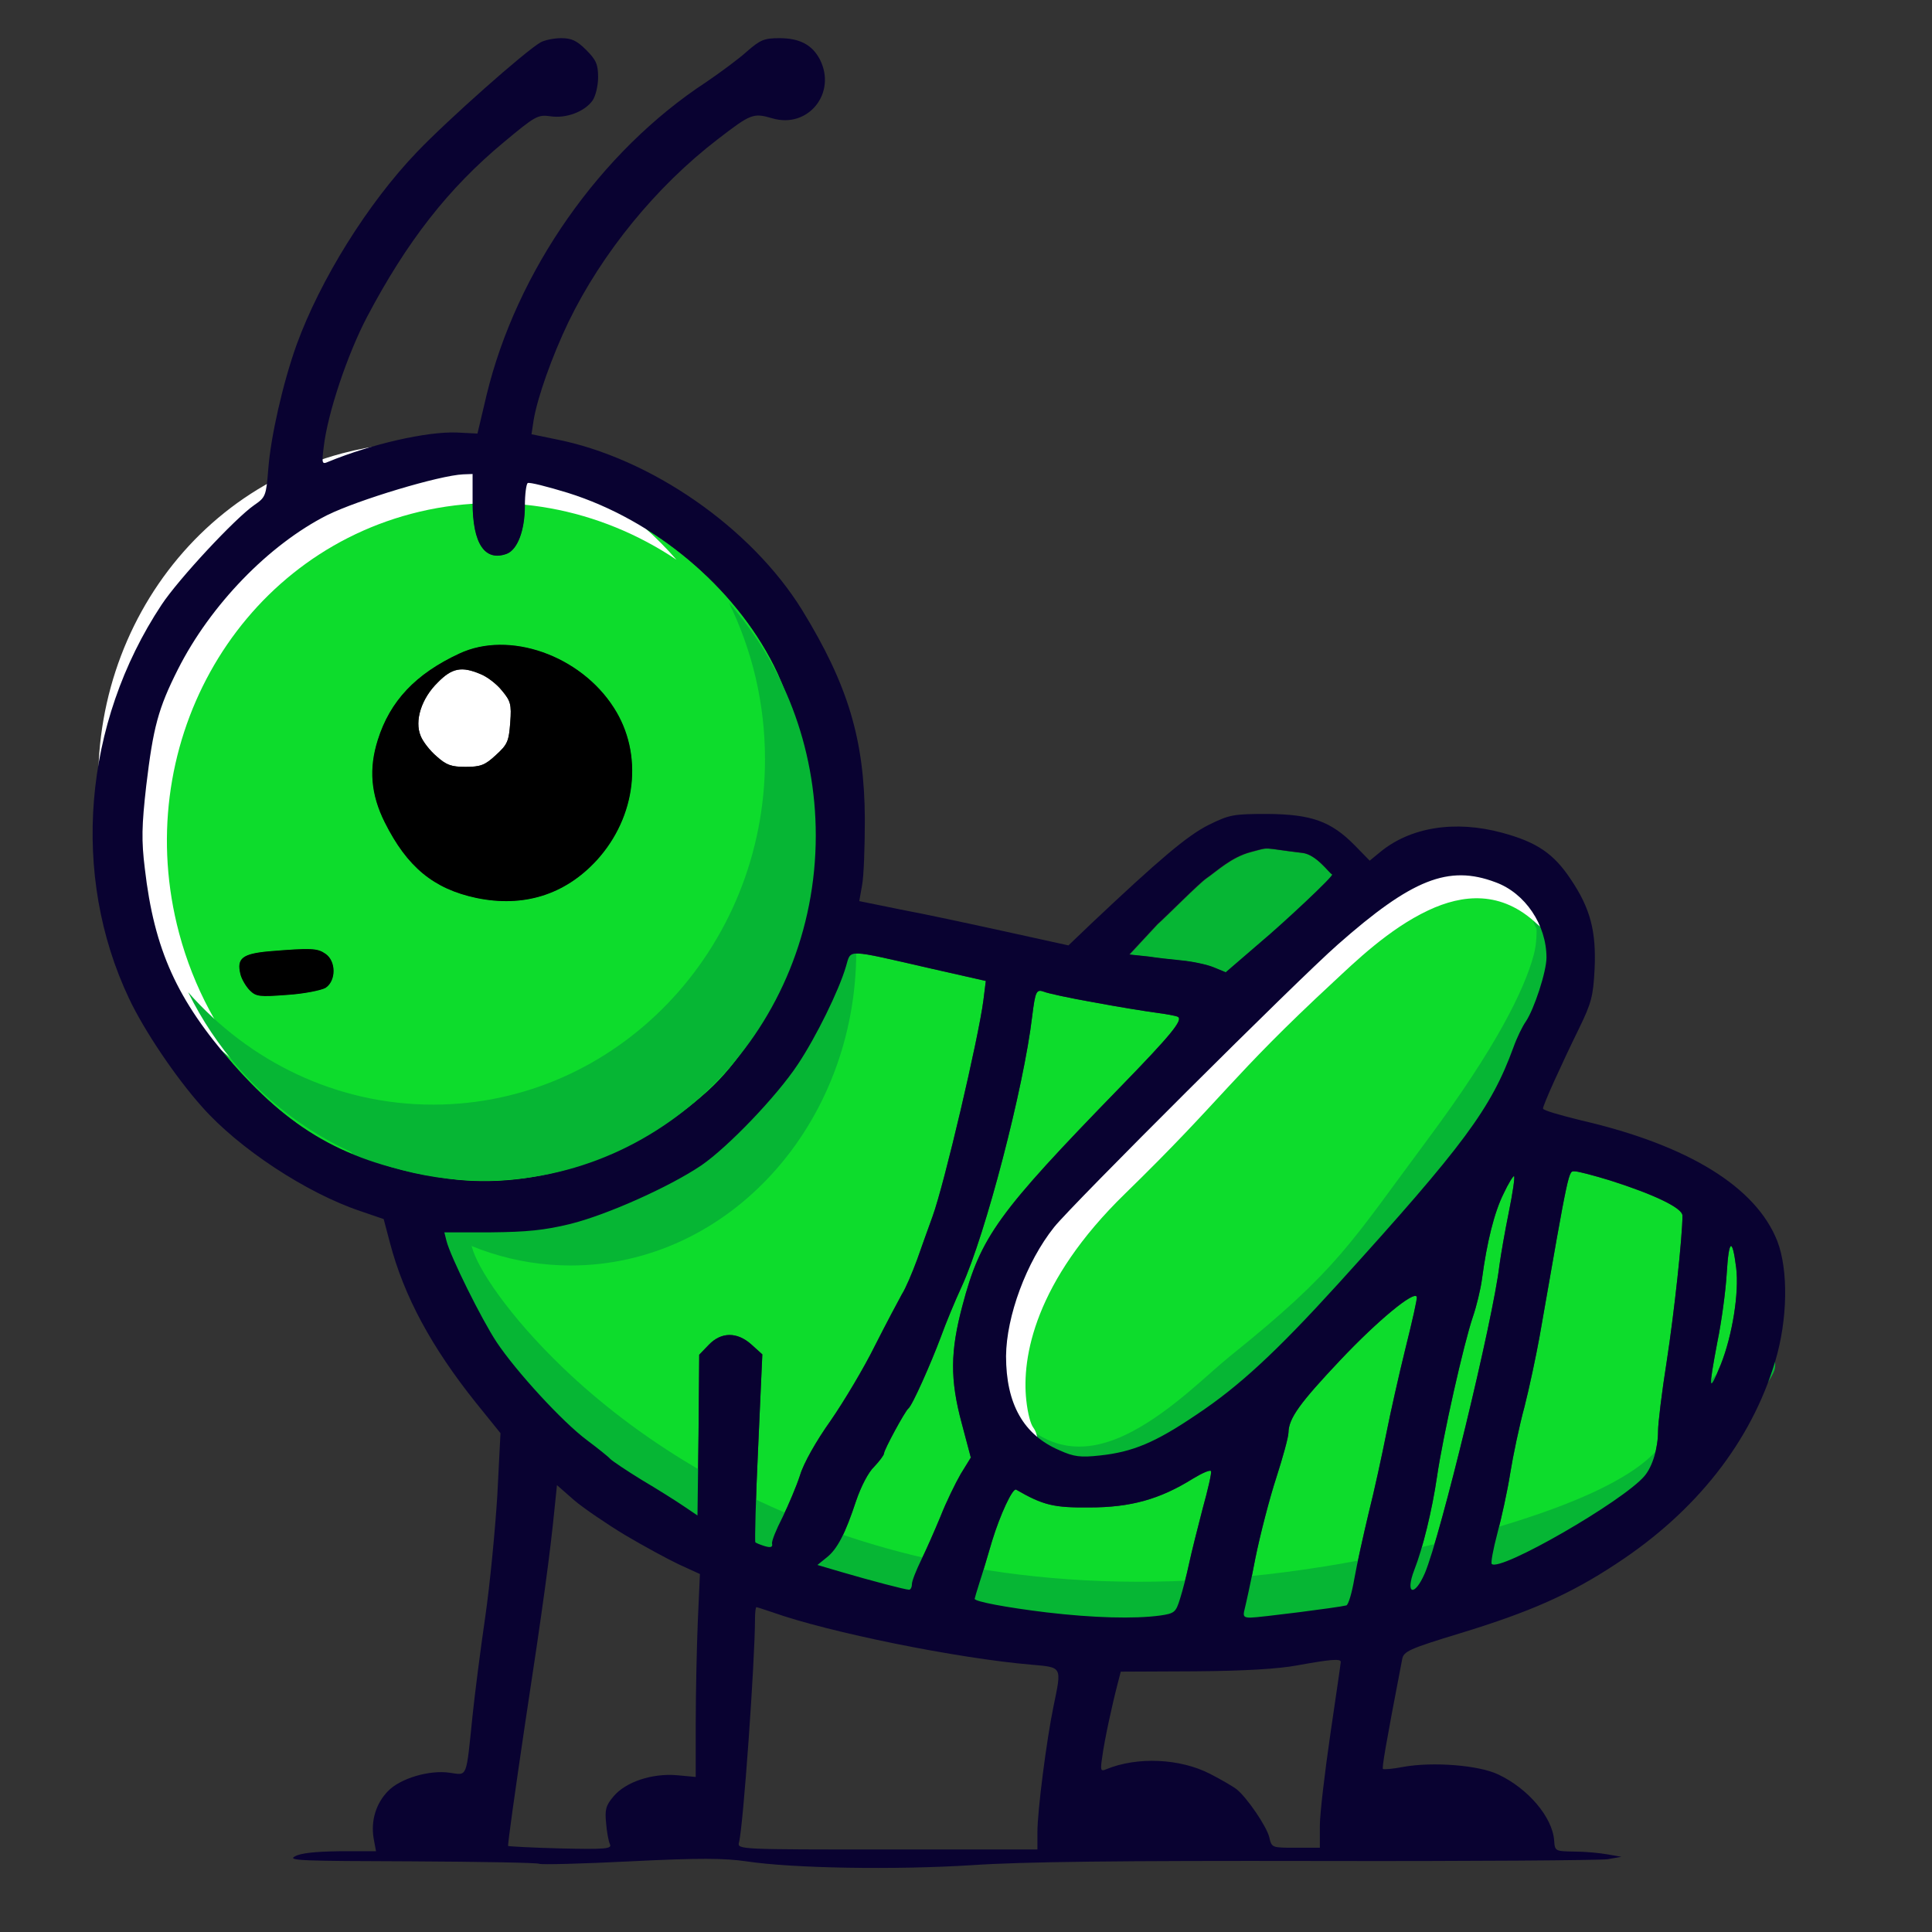 <?xml version="1.0" encoding="UTF-8" standalone="no"?>
<!DOCTYPE svg PUBLIC "-//W3C//DTD SVG 1.1//EN" "http://www.w3.org/Graphics/SVG/1.1/DTD/svg11.dtd">
<svg width="100%" height="100%" viewBox="0 0 512 512" version="1.1" xmlns="http://www.w3.org/2000/svg" xmlns:xlink="http://www.w3.org/1999/xlink" xml:space="preserve" xmlns:serif="http://www.serif.com/" style="fill-rule:evenodd;clip-rule:evenodd;stroke-linejoin:round;stroke-miterlimit:2;">
    <rect x="0" y="0" width="512" height="512" fill="#333333" stroke="none"/>
    <g transform="matrix(0.924,0,0,0.924,17.977,12.078)">
        <g transform="matrix(1,0,0,1,-271.914,-158.126)">
            <path d="M750.4,508.6C751.3,515.8 749.3,528.1 746,536.4C742.5,544.9 742.4,543.8 745,530C746.2,524.2 747.4,515.3 747.7,510.2C748.3,500.4 749.3,499.9 750.4,508.6Z" style="fill:rgb(13,220,44);"/>
        </g>
        <g transform="matrix(1,0,0,1,-271.914,-158.126)">
            <path d="M685.2,492.7C684.1,498.1 682.9,505 682.5,508C680.7,523.5 665.6,585.7 661.1,596.3C658.1,603.2 655.4,602.3 658.1,595.3C660.5,589.2 663.2,578.2 664.6,568.6C666.3,556.9 672.3,530.3 674.9,522.7C675.9,519.8 677.1,514.9 677.5,511.9C678.9,501.4 681,492.8 683.7,487.4C685.1,484.4 686.5,482.2 686.7,482.4C687,482.6 686.3,487.3 685.2,492.7Z" style="fill:rgb(13,220,44);"/>
        </g>
        <g transform="matrix(1,0,0,1,-271.914,-158.126)">
            <path d="M714.2,483.6C726.8,487.6 735,491.5 735,493.7C735,499.8 732.6,521.8 730.5,535.4C729.1,544.2 728,553.3 728,555.5C728,560.4 726.4,565.7 724.1,568.4C718,575.6 682.6,596 680.3,593.6C680,593.3 680.7,589.4 681.9,584.9C683.1,580.4 684.8,572.7 685.6,567.6C686.4,562.6 688.2,554 689.7,548.5C691.1,543 693,534 694,528.5C702.6,479.2 702.3,481 704.1,481C705.1,481 709.6,482.2 714.2,483.6Z" style="fill:rgb(13,220,44);"/>
        </g>
        <g transform="matrix(1,0,0,1,-271.914,-158.126)">
            <path d="M655.6,531.6C653.7,539.3 651.2,550.4 650,556.5C648.8,562.5 646.6,572.7 645,579C643.5,585.3 641.6,593.8 640.9,597.8C640.2,601.9 639.2,605.3 638.6,605.5C636.3,606.1 613.4,609 611.1,609C609.2,609 608.9,608.6 609.4,606.7C609.7,605.5 611.2,598.9 612.5,592C613.9,585.1 616.6,574.7 618.5,568.9C620.4,563 622,557.2 622,555.9C622.1,551.8 625.2,547.5 637,535C647.6,523.8 658.1,515.1 658.8,517C659,517.4 657.5,524 655.6,531.6Z" style="fill:rgb(13,220,44);"/>
        </g>
        <g transform="matrix(1,0,0,1,-271.914,-158.126)">
            <path d="M597.4,577.7C596,583.1 594.2,590.2 593.5,593.5C592.8,596.8 591.6,601.4 590.9,603.6C589.7,607.5 589.3,607.8 585.2,608.4C577.8,609.4 566.2,609.1 552.6,607.5C541.1,606.1 532,604.4 532,603.6C532,603.5 532.6,601.4 533.4,598.9C534.2,596.5 535.8,591.1 537,587C539.3,579.5 542.9,571.7 543.9,572.3C551.7,576.8 554.7,577.5 565,577.4C576.8,577.4 585.2,575 594.5,569.2C597.3,567.5 599.6,566.5 599.8,567C600,567.5 598.9,572.3 597.4,577.7Z" style="fill:rgb(13,220,44);"/>
        </g>
        <g transform="matrix(1,0,0,1,-271.914,-158.126)">
            <path d="M681.4,398.1C689.9,401.2 696,410.3 696,419.7C696,423.7 692.5,434.4 690.1,438C689.1,439.4 687.5,442.7 686.5,445.5C680.1,463 672.4,473.4 636.4,513.1C618.5,532.8 607.8,542.7 595.6,550.8C583.8,558.8 577.3,561.5 567.9,562.5C562.4,563.1 560.5,562.9 556.3,561C546,556.6 541,547.7 541,534C541.1,522.6 546.8,507 554.8,497C559.8,490.7 624.5,426.2 636.1,416C657.4,397.2 667.9,393 681.4,398.1Z" style="fill:rgb(13,220,44);"/>
        </g>
        <g transform="matrix(1,0,0,1,-271.914,-158.126)">
            <path d="M566,432.5C572.9,433.8 581,435.1 584,435.5C587,435.9 589.8,436.4 590.3,436.7C591.8,437.6 588.3,441.9 573.6,457C538.7,492.9 533.7,499.7 528.5,519.5C525,532.6 524.9,540.7 528.3,553.3L530.9,563.1L528,567.8C526.5,570.4 523.8,575.9 522.2,580C520.5,584.1 518,589.8 516.6,592.6C515.2,595.5 514,598.5 514,599.4C514,600.3 513.6,601 513.2,601C512.1,601 501.9,598.3 493.7,595.9L486.9,593.9L489.5,591.8C492.6,589.4 494.9,584.9 498,575.5C499.4,571.4 501.5,567.3 503.2,565.7C504.7,564.1 506,562.4 506,561.9C506,560.9 512,549.8 513,549C514.1,548.2 519.5,536 522.3,528.5C523.7,524.6 526.4,518.1 528.3,514C535.1,499.2 546.1,456.9 548.5,436.5C549.4,429.3 549.7,428.7 551.9,429.5C552.8,429.9 559.1,431.3 566,432.5Z" style="fill:rgb(13,220,44);"/>
        </g>
        <g transform="matrix(1,0,0,1,-271.914,-158.126)">
            <path d="M519.3,422.8L535.2,426.4L534.5,432C533.1,442.8 523.3,484.7 519.9,494C518.8,497 516.8,502.6 515.5,506.3C514.1,510.1 512.2,514.6 511.1,516.3C510.1,518.1 506.6,524.7 503.4,531C500.3,537.3 494.5,547 490.7,552.5C486.5,558.4 482.9,564.8 481.9,568.2C480.9,571.3 478.6,576.7 476.9,580.2C475.1,583.7 473.7,587.1 473.9,587.8C474.1,588.8 473.5,589 471.8,588.5C470.5,588.1 469.3,587.6 469.1,587.4C468.9,587.2 469.2,575 469.9,560.2L471.1,533.5L468,530.7C463.9,527 459.3,527 455.7,530.8L453,533.6L452.8,556.7L452.5,579.7L448.5,577C446.3,575.5 440.9,572.1 436.5,569.5C432.1,566.8 428.1,564.1 427.5,563.5C427,562.9 424,560.5 420.8,558.1C413.8,552.9 400.5,538.4 394.9,530C390.6,523.5 381.6,505.4 380.5,500.9L379.9,498.5L393.2,498.5C403.6,498.4 408.6,497.9 416,496.1C426.5,493.5 444.4,485.5 453.6,479.3C461.3,474 475.3,459.4 481.3,450.3C486.5,442.5 493.1,429.1 495.1,422.2C496.6,417.2 494.8,417.2 519.3,422.8Z" style="fill:rgb(13,220,44);"/>
        </g>
        <g transform="matrix(1,0,0,1,-271.914,-158.126)">
            <path d="M388,289.2C388,301 391.5,306.2 397.8,303.9C400.9,302.7 403,297.2 403,290.1C403,286.8 403.4,283.9 403.8,283.6C404.3,283.3 409.4,284.6 415.3,286.4C440.2,294.2 463,313.3 474.4,335.9C480.6,348.1 486,370.2 486,383.4C486,410.1 472.8,442.3 455.4,458C434.3,477.1 405.9,486.6 380.9,483.1C353.4,479.1 337.1,470.4 319.3,450.2C303.2,431.8 296.7,417.5 294,394.2C293,386.1 293.1,381.9 294.4,370.4C296.4,353.7 297.8,348.3 303.5,337C312.8,318.6 329.5,301.3 346.3,292.8C355.2,288.4 378.5,281.4 385.3,281.1L388,281L388,289.2ZM329.6,417.9C322,418.6 320.3,419.9 321.4,424.4C321.7,425.8 323,428 324.1,429.1C325.9,430.9 326.9,431 334.8,430.4C339.6,430.1 344.5,429.1 345.8,428.4C348.9,426.4 348.9,420.7 345.8,418.6C343.5,417 341.8,416.9 329.6,417.9ZM384.2,332.5C371.7,338.3 364.3,346.1 360.8,357.3C358.2,365.5 358.8,372.9 362.8,380.9C369.2,393.7 376.8,400 389.1,402.6C402.6,405.4 414.5,401.7 423.6,391.8C435,379.3 437.1,361.3 428.5,348C418.9,333 398.5,325.8 384.2,332.5Z" style="fill:rgb(13,220,44);"/>
        </g>
        <g transform="matrix(1,0,0,1,-271.914,-158.126)">
            <path d="M388,289.2C388,301 391.5,306.2 397.8,303.9C400.9,302.7 403,297.2 403,290.1C403,286.8 403.4,283.9 403.8,283.6C404.3,283.3 409.4,284.6 415.3,286.4C440.2,294.2 463,313.3 474.4,335.9C480.6,348.1 486,370.2 486,383.4C486,410.1 472.8,442.3 455.4,458C434.3,477.1 405.9,486.6 380.9,483.1C353.4,479.1 337.1,470.4 319.3,450.2C303.2,431.8 296.7,417.5 294,394.2C293,386.1 293.1,381.9 294.4,370.4C296.4,353.7 297.8,348.3 303.5,337C312.8,318.6 329.5,301.3 346.3,292.8C355.2,288.4 378.5,281.4 385.3,281.1L388,281L388,289.2ZM329.6,417.9C322,418.6 320.3,419.9 321.4,424.4C321.7,425.8 323,428 324.1,429.1C325.9,430.9 326.9,431 334.8,430.4C339.6,430.1 344.5,429.1 345.8,428.4C348.9,426.4 348.9,420.7 345.8,418.6C343.5,417 341.8,416.9 329.6,417.9ZM384.2,332.5C371.7,338.3 364.3,346.1 360.8,357.3C358.2,365.5 358.8,372.9 362.8,380.9C369.2,393.7 376.8,400 389.1,402.6C402.6,405.4 414.5,401.7 423.6,391.8C435,379.3 437.1,361.3 428.5,348C418.9,333 398.5,325.8 384.2,332.5Z" style="fill:rgb(13,220,44);"/>
        </g>
        <g transform="matrix(-0.914,0.243,-0.25,-0.939,554.527,476.738)">
            <path d="M462.594,312.886C478.959,331.027 488.948,355.174 488.948,381.668C488.948,437.954 443.862,483.652 388.329,483.652C349.24,483.652 315.326,461.01 298.67,427.97C317.074,448.37 343.541,461.173 372.934,461.173C428.467,461.173 473.553,415.475 473.553,359.189C473.553,342.522 469.6,326.784 462.594,312.886Z" style="fill:white;"/>
        </g>
        <g transform="matrix(0.814,0,0,0.884,-171.88,-77.667)">
            <path d="M462.594,312.886C478.959,331.027 488.948,355.174 488.948,381.668C488.948,437.954 443.862,483.652 388.329,483.652C349.24,483.652 315.326,461.01 298.67,427.97C317.074,448.37 343.541,461.173 372.934,461.173C428.467,461.173 473.553,415.475 473.553,359.189C473.553,342.522 469.6,326.784 462.594,312.886Z" style="fill:rgb(6,182,52);"/>
        </g>
        <g transform="matrix(1,0,0,1,-273.914,-155.126)">
            <path d="M751.233,530.638C752.476,527.989 755.411,526.428 758.404,527.038C761.914,527.753 764.183,531.183 763.468,534.693C763.338,535.33 762.392,537.53 760.243,540.21C756.264,545.171 747.305,555.127 744.966,558.096C742.163,564.473 734.383,580.707 674.036,596.245C534.929,632.062 448.435,583.436 407.125,543.891C388.529,526.089 378.979,509.733 377.246,502.951C376.359,499.48 378.457,495.943 381.927,495.056C385.398,494.169 388.936,496.267 389.822,499.737C391.313,505.57 400.108,519.205 416.101,534.514C455.497,572.228 538.135,617.833 670.799,583.675C724.542,569.837 731.079,557.409 733.339,552.287C733.515,551.889 734.412,550.452 736.023,548.537C739.815,544.031 748.877,533.96 751.233,530.638Z" style="fill:rgb(6,182,52);"/>
        </g>
        <g transform="matrix(-1,0.024,-0.024,-1,977.809,792.29)">
            <path d="M543.321,552.089C545.156,554.96 544.454,558.805 541.661,560.832C538.761,562.936 534.7,562.29 532.596,559.39C531.039,557.245 529.532,553.189 530.564,546.532C532.135,536.404 540.163,517.16 565.429,484.823C589.803,453.629 593.35,446.468 626.205,421.339C633.192,415.995 644.321,405.348 656.922,399.072C671.455,391.835 687.712,390.022 702.802,404.355C705.399,406.822 705.505,410.933 703.038,413.531C700.571,416.128 696.46,416.234 693.863,413.767C683.634,404.051 672.56,405.786 662.709,410.692C650.927,416.559 640.623,426.653 634.091,431.649C602.467,455.837 599.118,462.79 575.658,492.815C555.797,518.234 547.195,534.625 544.277,544.663C543.284,548.076 543.312,551.597 543.321,552.089Z" style="fill:rgb(6,182,52);"/>
        </g>
        <g transform="matrix(1,0,0,1,-271.914,-164.126)">
            <path d="M548.765,560.423C550.868,563.322 550.223,567.384 547.323,569.487C544.424,571.591 540.362,570.945 538.258,568.046C537.006,566.32 534.715,561.478 533.903,554.067C532.32,539.63 535.738,513.667 566.014,484.17C594.748,456.177 596.187,450.874 626.126,423.117C632.711,417.012 643.834,406.396 656.591,400.399C670.962,393.644 687.214,392.384 702.264,406.678C704.861,409.145 704.967,413.257 702.5,415.854C700.033,418.451 695.921,418.557 693.324,416.09C683.055,406.336 671.92,407.537 662.113,412.147C650.692,417.516 640.847,427.17 634.951,432.636C605.124,460.289 603.698,465.58 575.073,493.468C549.257,518.619 545.457,540.342 546.806,552.653C547.251,556.708 548.079,559.478 548.765,560.423Z" style="fill:white;"/>
        </g>
        <g transform="matrix(1.082,0,0,1.082,-19.446,-13.065)">
            <path d="M345.332,226.119C349.028,226.558 352.436,231.545 353.176,231.823C353.915,232.008 339.95,245.016 334.311,249.731L324.974,257.773L321.831,256.479C320.074,255.74 316.192,254.908 313.233,254.63C310.275,254.353 306.392,253.891 304.636,253.613L299.4,253.059L306.881,245.003C309.007,243.154 317.957,234.086 319.898,232.791C322.487,231.035 326.385,227.251 331.557,225.891C337.044,224.449 334.054,224.779 345.332,226.119Z" style="fill:rgb(6,182,52);"/>
        </g>
        <g transform="matrix(0.1,0,0,-0.1,-271.914,865.874)">
            <path d="M4075,8668C4030,8642 3809,8446 3721,8354C3579,8206 3443,7987 3375,7800C3336,7691 3301,7537 3294,7444C3288,7367 3286,7363 3254,7341C3199,7303 3037,7129 2988,7055C2763,6715 2727,6279 2895,5925C2938,5834 3028,5700 3104,5615C3209,5496 3403,5368 3558,5316L3625,5293L3643,5225C3683,5072 3762,4926 3889,4767L3960,4679L3951,4502C3945,4405 3930,4246 3916,4150C3902,4054 3886,3928 3880,3870C3861,3686 3866,3698 3815,3705C3757,3714 3672,3689 3637,3652C3603,3617 3588,3568 3596,3518L3603,3480L3499,3480C3430,3479 3387,3475 3370,3465C3348,3453 3393,3452 3703,3451C3901,3450 4066,3447 4071,3444C4076,3441 4194,3444 4333,3451C4532,3461 4603,3460 4665,3451C4797,3431 5090,3426 5312,3440C5458,3450 5739,3453 6305,3452C6740,3451 7113,3454 7135,3457L7175,3464L7135,3471C7113,3475 7070,3479 7040,3479C6985,3480 6984,3480 6982,3511C6977,3578 6907,3660 6822,3700C6766,3727 6634,3737 6550,3722C6520,3716 6493,3714 6491,3716C6488,3719 6497,3776 6546,4030C6550,4053 6564,4060 6712,4105C6912,4166 7028,4217 7161,4305C7390,4455 7547,4655 7616,4885C7652,5005 7654,5147 7622,5230C7561,5385 7367,5505 7060,5576C6999,5591 6950,5605 6950,5610C6950,5620 7002,5735 7053,5839C7089,5913 7094,5932 7098,6010C7103,6118 7086,6184 7030,6267C6981,6341 6933,6374 6833,6401C6697,6438 6568,6417 6481,6344L6453,6321L6410,6365C6342,6434 6286,6454 6160,6455C6061,6455 6051,6453 5990,6423C5929,6392 5850,6325 5657,6143L5589,6078L5407,6118C5307,6140 5172,6169 5107,6181L4989,6205L4997,6250C5002,6275 5005,6360 5005,6440C5004,6668 4957,6825 4825,7040C4679,7276 4390,7477 4117,7530L4049,7544L4055,7584C4066,7650 4108,7768 4155,7866C4251,8064 4407,8255 4583,8390C4679,8464 4685,8466 4740,8450C4843,8420 4925,8523 4876,8619C4854,8661 4818,8680 4760,8680C4716,8680 4705,8675 4667,8642C4644,8621 4591,8582 4550,8554C4246,8355 4006,8012 3920,7656L3894,7546L3834,7549C3748,7552 3590,7516 3466,7465C3448,7457 3447,7460 3453,7507C3464,7604 3521,7773 3577,7880C3692,8098 3811,8250 3970,8382C4060,8457 4067,8461 4103,8456C4148,8449 4201,8469 4224,8501C4233,8514 4240,8544 4240,8568C4240,8605 4234,8618 4206,8646C4179,8673 4164,8680 4134,8680C4112,8680 4086,8674 4075,8668ZM3880,7348C3880,7230 3915,7178 3978,7201C4009,7213 4030,7268 4030,7339C4030,7372 4034,7401 4038,7404C4043,7407 4094,7394 4153,7376C4402,7298 4630,7107 4744,6881C4806,6759 4860,6538 4860,6406C4860,6139 4728,5817 4554,5660C4343,5469 4059,5374 3809,5409C3534,5449 3371,5536 3193,5738C3032,5922 2967,6065 2940,6298C2930,6379 2931,6421 2944,6536C2964,6703 2978,6757 3035,6870C3128,7054 3295,7227 3463,7312C3552,7356 3785,7426 3853,7429L3880,7430L3880,7348ZM6814,6259C6899,6228 6960,6137 6960,6043C6960,6003 6925,5896 6901,5860C6891,5846 6875,5813 6865,5785C6801,5610 6724,5506 6364,5109C6185,4912 6078,4813 5956,4732C5838,4652 5773,4625 5679,4615C5624,4609 5605,4611 5563,4630C5460,4674 5410,4763 5410,4900C5411,5014 5468,5170 5548,5270C5598,5333 6245,5978 6361,6080C6574,6268 6679,6310 6814,6259ZM6260.22,6343.41C6300.2,6338.66 6337.07,6284.72 6345.07,6281.72C6353.07,6279.72 6202,6139 6141,6088L6040,6001L6006,6015C5987,6023 5945,6032 5913,6035C5881,6038 5839,6043 5820,6046L5763.37,6052L5844.28,6139.14C5867.28,6159.14 5964.1,6257.24 5985.1,6271.24C6013.1,6290.24 6055.27,6331.17 6111.22,6345.88C6170.57,6361.48 6138.23,6357.91 6260.22,6343.41ZM5193,6012L5352,5976L5345,5920C5331,5812 5233,5393 5199,5300C5188,5270 5168,5214 5155,5177C5141,5139 5122,5094 5111,5077C5101,5059 5066,4993 5034,4930C5003,4867 4945,4770 4907,4715C4865,4656 4829,4592 4819,4558C4809,4527 4786,4473 4769,4438C4751,4403 4737,4369 4739,4362C4741,4352 4735,4350 4718,4355C4705,4359 4693,4364 4691,4366C4689,4368 4692,4490 4699,4638L4711,4905L4680,4933C4639,4970 4593,4970 4557,4932L4530,4904L4528,4673L4525,4443L4485,4470C4463,4485 4409,4519 4365,4545C4321,4572 4281,4599 4275,4605C4270,4611 4240,4635 4208,4659C4138,4711 4005,4856 3949,4940C3906,5005 3816,5186 3805,5231L3799,5255L3932,5255C4036,5256 4086,5261 4160,5279C4265,5305 4444,5385 4536,5447C4613,5500 4753,5646 4813,5737C4865,5815 4931,5949 4951,6018C4966,6068 4948,6068 5193,6012ZM5660,5915C5729,5902 5810,5889 5840,5885C5870,5881 5898,5876 5903,5873C5918,5864 5883,5821 5736,5670C5387,5311 5337,5243 5285,5045C5250,4914 5249,4833 5283,4707L5309,4609L5280,4562C5265,4536 5238,4481 5222,4440C5205,4399 5180,4342 5166,4314C5152,4285 5140,4255 5140,4246C5140,4237 5136,4230 5132,4230C5121,4230 5019,4257 4937,4281L4869,4301L4895,4322C4926,4346 4949,4391 4980,4485C4994,4526 5015,4567 5032,4583C5047,4599 5060,4616 5060,4621C5060,4631 5120,4742 5130,4750C5141,4758 5195,4880 5223,4955C5237,4994 5264,5059 5283,5100C5351,5248 5461,5671 5485,5875C5494,5947 5497,5953 5519,5945C5528,5941 5591,5927 5660,5915ZM7142,5404C7268,5364 7350,5325 7350,5303C7350,5242 7326,5022 7305,4886C7291,4798 7280,4707 7280,4685C7280,4636 7264,4583 7241,4556C7180,4484 6826,4280 6803,4304C6800,4307 6807,4346 6819,4391C6831,4436 6848,4513 6856,4564C6864,4614 6882,4700 6897,4755C6911,4810 6930,4900 6940,4955C7026,5448 7023,5430 7041,5430C7051,5430 7096,5418 7142,5404ZM6852,5313C6841,5259 6829,5190 6825,5160C6807,5005 6656,4383 6611,4277C6581,4208 6554,4217 6581,4287C6605,4348 6632,4458 6646,4554C6663,4671 6723,4937 6749,5013C6759,5042 6771,5091 6775,5121C6789,5226 6810,5312 6837,5366C6851,5396 6865,5418 6867,5416C6870,5414 6863,5367 6852,5313ZM7504,5154C7513,5082 7493,4959 7460,4876C7425,4791 7424,4802 7450,4940C7462,4998 7474,5087 7477,5138C7483,5236 7493,5241 7504,5154ZM6556,4924C6537,4847 6512,4736 6500,4675C6488,4615 6466,4513 6450,4450C6435,4387 6416,4302 6409,4262C6402,4221 6392,4187 6386,4185C6363,4179 6134,4150 6111,4150C6092,4150 6089,4154 6094,4173C6097,4185 6112,4251 6125,4320C6139,4389 6166,4493 6185,4551C6204,4610 6220,4668 6220,4681C6221,4722 6252,4765 6370,4890C6476,5002 6581,5089 6588,5070C6590,5066 6575,5000 6556,4924ZM5974,4463C5960,4409 5942,4338 5935,4305C5928,4272 5916,4226 5909,4204C5897,4165 5893,4162 5852,4156C5778,4146 5662,4149 5526,4165C5411,4179 5320,4196 5320,4204C5320,4205 5326,4226 5334,4251C5342,4275 5358,4329 5370,4370C5393,4445 5429,4523 5439,4517C5517,4472 5547,4465 5650,4466C5768,4466 5852,4490 5945,4548C5973,4565 5996,4575 5998,4570C6000,4565 5989,4517 5974,4463ZM4317,4387C4371,4355 4441,4317 4473,4302L4532,4275L4526,4141C4523,4067 4520,3936 4520,3850L4520,3693L4466,3698C4395,3704 4319,3679 4284,3637C4262,3611 4259,3599 4263,3560C4265,3535 4270,3508 4274,3500C4280,3487 4262,3485 4133,3488C4051,3490 3983,3494 3982,3495C3980,3497 4002,3653 4030,3842C4083,4189 4103,4340 4115,4462L4122,4530L4171,4487C4198,4464 4264,4419 4317,4387ZM4741,4165C4901,4108 5270,4033 5483,4015C5572,4007 5570,4011 5546,3895C5526,3798 5500,3596 5500,3535L5500,3485L5069,3485C4644,3485 4639,3485 4644,3505C4656,3548 4690,4026 4690,4148C4690,4165 4692,4180 4694,4180C4696,4180 4717,4173 4741,4165ZM6370,4023C6370,4018 6356,3925 6340,3815C6324,3705 6310,3587 6310,3553L6310,3490L6241,3490C6172,3490 6172,3490 6165,3520C6158,3550 6102,3633 6071,3658C6062,3665 6028,3685 5995,3702C5909,3746 5787,3752 5697,3715C5681,3708 5680,3712 5686,3751C5692,3798 5715,3903 5730,3960L5739,3995L5952,3996C6094,3997 6192,4003 6245,4013C6339,4030 6370,4033 6370,4023Z" style="fill:rgb(9,2,49);fill-rule:nonzero;"/>
        </g>
        <g transform="matrix(1,0,0,1,-271.914,-158.126)">
            <path d="M390.3,338.4C392.1,339.1 394.9,341.2 396.4,343.1C398.9,346.1 399.2,347 398.8,352.3C398.4,357.7 398,358.6 394.7,361.6C391.6,364.5 390.3,365 386,365C381.9,365 380.5,364.5 377.7,362C375.8,360.4 373.7,357.7 373.1,356.1C371.3,351.8 373.3,345.4 378,340.8C382.1,336.6 384.9,336.1 390.3,338.4Z" style="fill:white;"/>
        </g>
        <g transform="matrix(0.1,0,0,-0.1,-271.914,865.874)">
            <path d="M3842,6915C3717,6857 3643,6779 3608,6667C3582,6585 3588,6511 3628,6431C3692,6303 3768,6240 3891,6214C4026,6186 4145,6223 4236,6322C4350,6447 4371,6627 4285,6760C4189,6910 3985,6982 3842,6915ZM3903,6856C3921,6849 3949,6828 3964,6809C3989,6779 3992,6770 3988,6717C3984,6663 3980,6654 3947,6624C3916,6595 3903,6590 3860,6590C3819,6590 3805,6595 3777,6620C3758,6636 3737,6663 3731,6679C3713,6722 3733,6786 3780,6832C3821,6874 3849,6879 3903,6856Z" style="fill-rule:nonzero;"/>
        </g>
        <g transform="matrix(0.1,0,0,-0.1,-271.914,865.874)">
            <path d="M3296,6061C3220,6054 3203,6041 3214,5996C3217,5982 3230,5960 3241,5949C3259,5931 3269,5930 3348,5936C3396,5939 3445,5949 3458,5956C3489,5976 3489,6033 3458,6054C3435,6070 3418,6071 3296,6061Z" style="fill-rule:nonzero;"/>
        </g>
        <g transform="matrix(0.946,0,0,0.971,-248.03,-144.056)">
            <path d="M462.594,312.886C478.959,331.027 488.948,355.174 488.948,381.668C488.948,437.954 443.862,483.652 388.329,483.652C349.24,483.652 315.326,461.01 298.67,427.97C317.074,448.37 343.541,461.173 372.934,461.173C428.467,461.173 473.553,415.475 473.553,359.189C473.553,342.522 469.6,326.784 462.594,312.886Z" style="fill:rgb(6,182,52);"/>
        </g>
    </g>
</svg>

